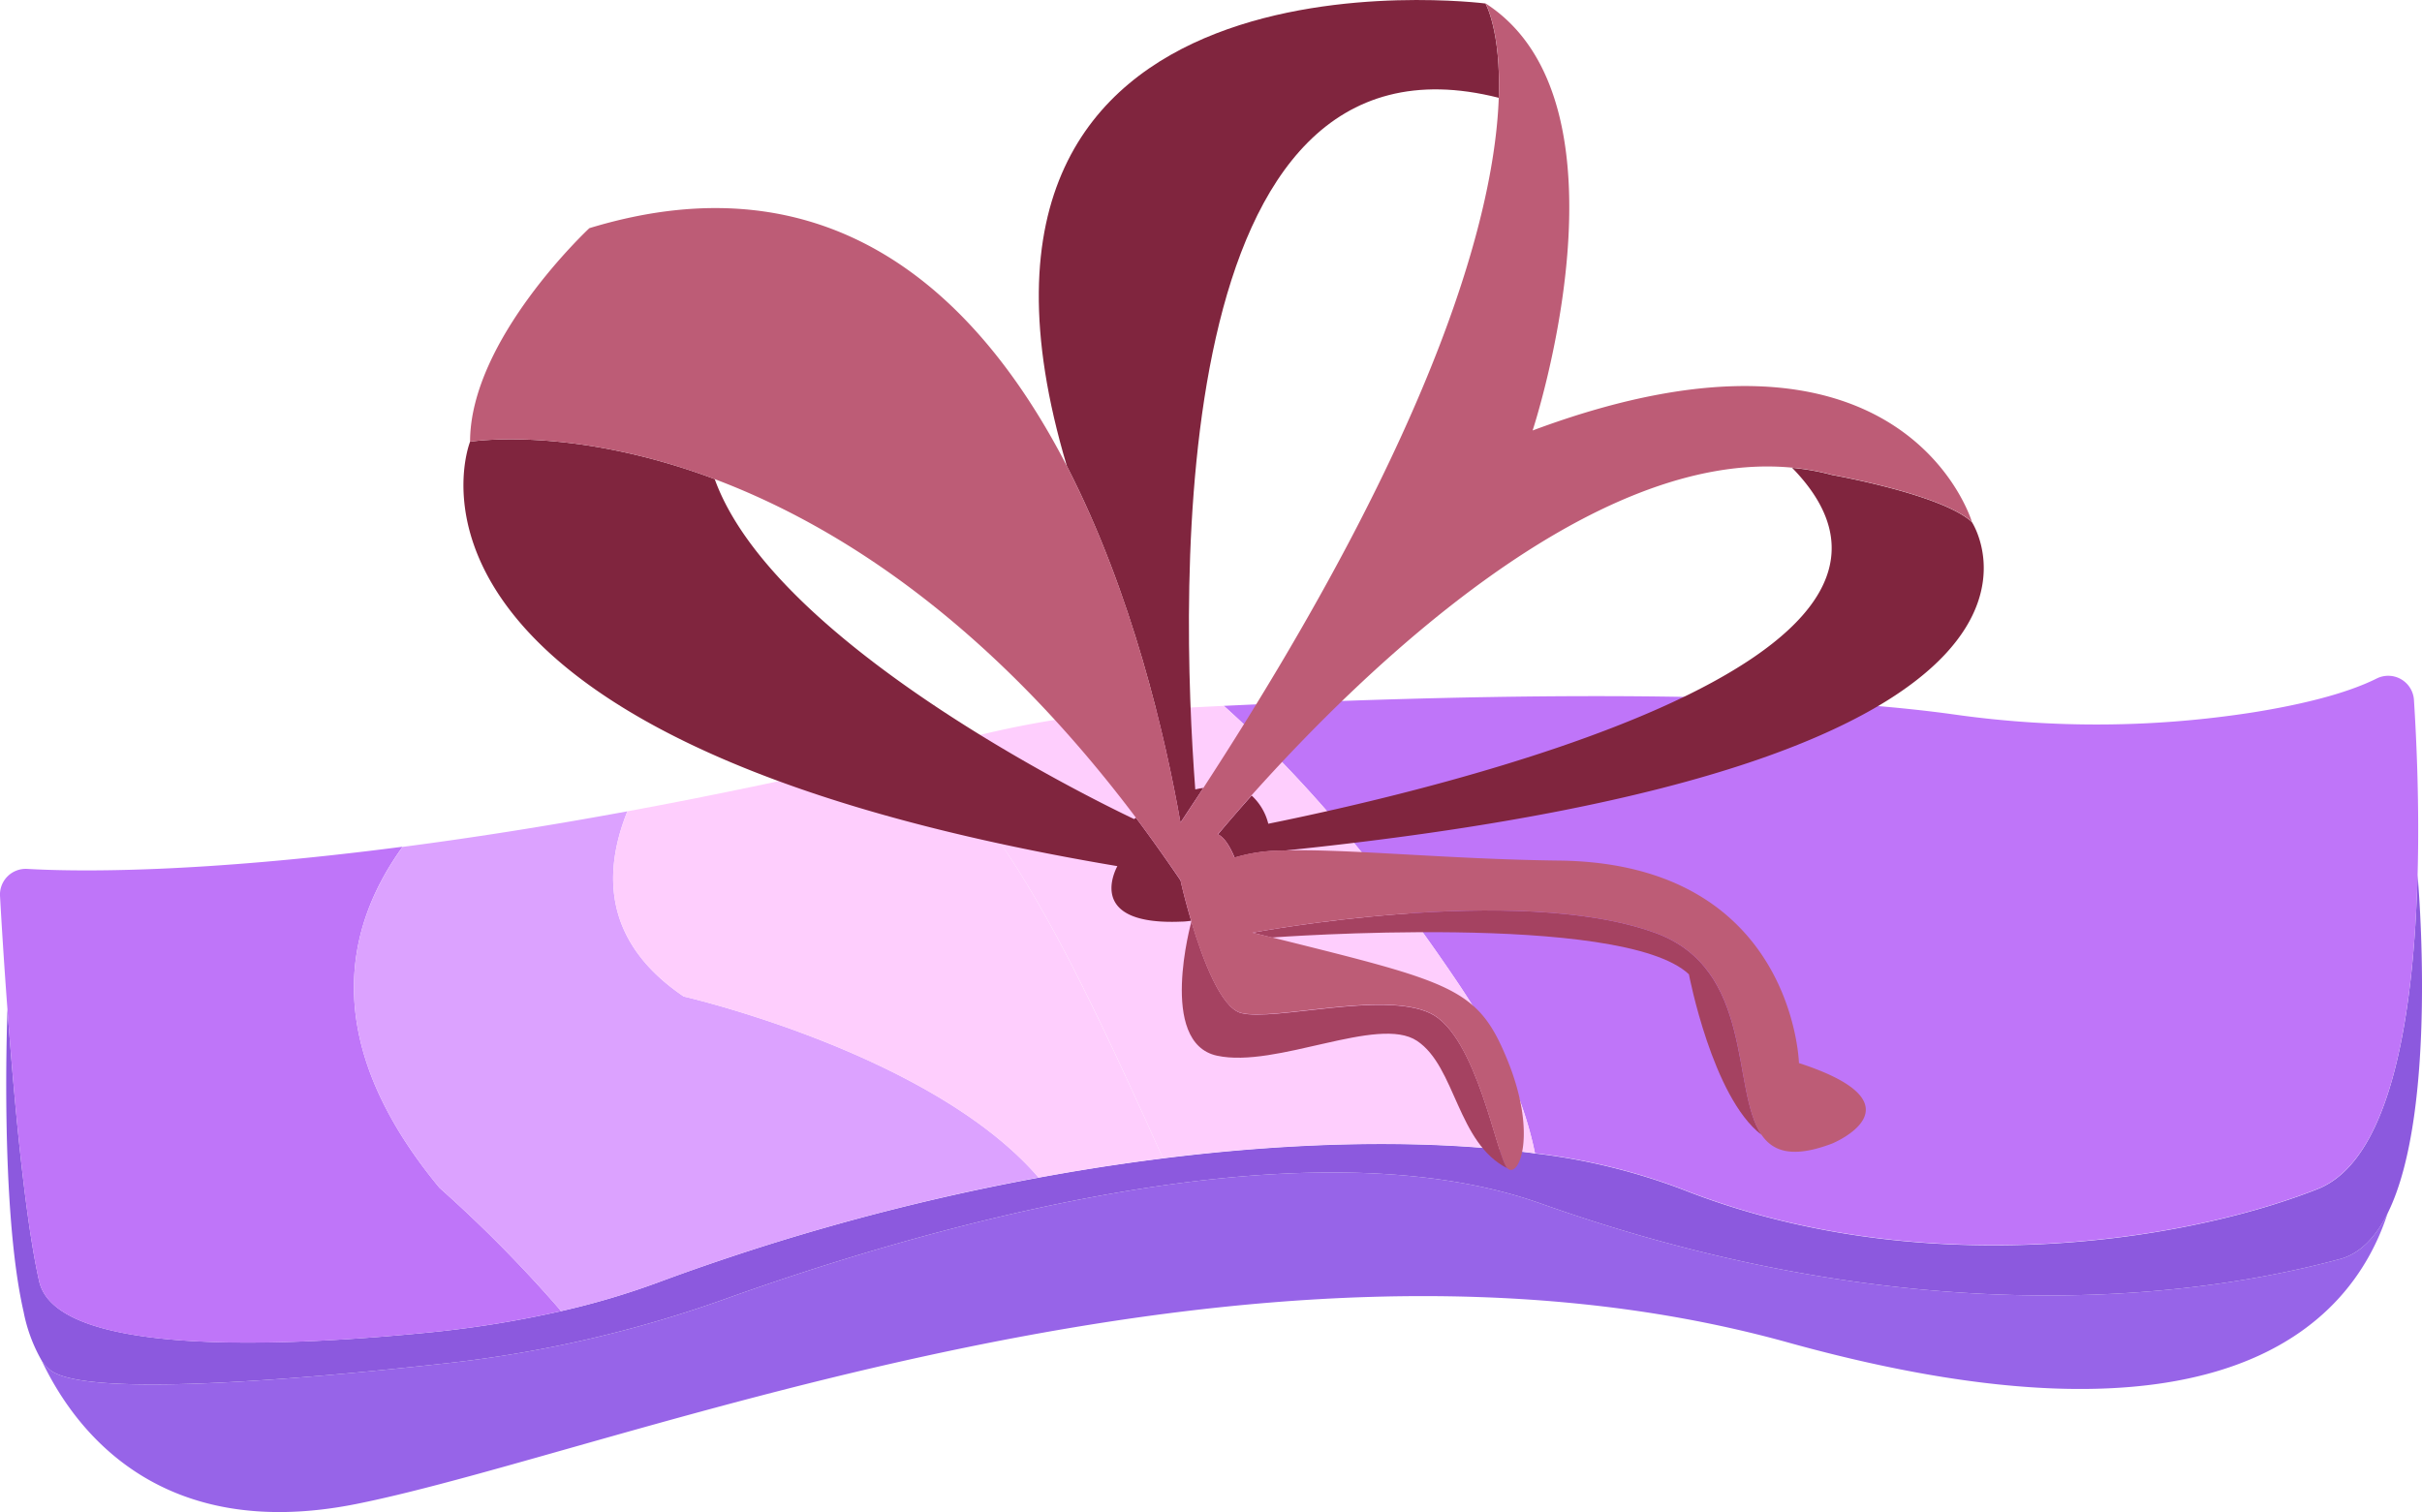 <svg id="Layer_2" data-name="Layer 2" xmlns="http://www.w3.org/2000/svg" viewBox="0 0 436.51 272.59"><defs><style>.cls-1{fill:#e56a9d;}.cls-2{fill:#9764e8;}.cls-3{fill:#8c59de;}.cls-4{fill:#bf75f9;}.cls-5{fill:#dca2ff;}.cls-6{fill:#fecefd;}.cls-7{fill:none;}.cls-8{fill:#80253e;}.cls-9{fill:#a54261;}.cls-10{fill:#bd5c76;}</style></defs><polygon class="cls-1" points="4.24 236.4 4.24 236.4 4.24 236.4 4.24 236.4"/><path class="cls-2" d="M454,297.33c-33.34,9-84,11.34-144-10-43.79-15.57-112.78,4.93-146.87,17.14a220.18,220.18,0,0,1-49.8,11.58c-27.65,3.09-65.74,6.29-72,1.28a7.84,7.84,0,0,1-1.68-2c5.8,12.46,21.09,33.3,56.85,26.15,47.64-9.53,160.4-56.21,258-29.12,76.82,21.33,101.31-2.29,108.11-23.33C460.49,293.32,457.69,296.34,454,297.33Z" transform="translate(-32.28 -70.37)"/><path class="cls-3" d="M41.33,317.33c6.26,5,44.35,1.81,72-1.28a220.18,220.18,0,0,0,49.8-11.58c34.09-12.21,103.08-32.71,146.87-17.14,60,21.34,110.66,19,144,10,3.69-1,6.49-4,8.61-8.28,9.2-18.55,5.42-60.59,5.38-61-.64,24.18-4.48,51.32-18,56.66-25.33,10-72.67,16.66-114.67,0a112,112,0,0,0-26.41-6.42c-19.11-2.55-42.26-2.2-67.05.9-7.35.92-14.85,2.08-22.42,3.48A412,412,0,0,0,151,301.5a139.46,139.46,0,0,1-17.57,5.21,192.55,192.55,0,0,1-24.5,3.92c-27.36,2.66-66.57,4.06-69.59-9.3-2.53-11.19-4.47-32.17-5.71-49,0,0-1.43,35.59,2.9,54.49h0a28.61,28.61,0,0,0,3.13,8.58A7.84,7.84,0,0,0,41.33,317.33Z" transform="translate(-32.28 -70.37)"/><path class="cls-4" d="M39.33,301.33c3,13.36,42.23,12,69.59,9.3a192.55,192.55,0,0,0,24.5-3.92A239.71,239.71,0,0,0,111.5,284.5C90.13,258.68,94,238,104.85,223c-36.53,4.76-58.42,4.53-67.67,4A4.64,4.64,0,0,0,32.29,232c.26,4.67.71,12,1.33,20.3C34.86,269.16,36.8,290.14,39.33,301.33Z" transform="translate(-32.28 -70.37)"/><path class="cls-4" d="M295,247.5c7.71,11.44,12.1,21.68,13.92,30.75a112,112,0,0,1,26.41,6.42c42,16.66,89.34,10,114.67,0,13.51-5.34,17.35-32.48,18-56.66.33-12.38-.18-24-.66-31.47a4.65,4.65,0,0,0-6.72-3.86c-5.57,2.78-13.72,4.73-22.26,6.1a183,183,0,0,1-54.05.36c-35.92-5-95.54-3.24-131.46-1.53C265.73,209.17,280,225.22,295,247.5Z" transform="translate(-32.28 -70.37)"/><path class="cls-5" d="M111.5,284.5a239.71,239.71,0,0,1,21.92,22.21A139.46,139.46,0,0,0,151,301.5a412,412,0,0,1,68.46-18.87C200.13,260.2,155.5,250,155.5,250c-13.84-9.39-14.92-21.44-10.15-33.38-15.1,2.78-28.58,4.86-40.5,6.41C94,238,90.13,258.68,111.5,284.5Z" transform="translate(-32.28 -70.37)"/><path class="cls-6" d="M241.87,279.15c24.79-3.1,47.94-3.45,67.05-.9-1.82-9.07-6.21-19.31-13.92-30.75-15-22.28-29.27-38.33-42.16-49.89-5,.24-9.47.48-13.4.69A169.59,169.59,0,0,0,208.31,203q-5.34,1.32-10.5,2.54C214.06,219.18,226,243.85,241.87,279.15Z" transform="translate(-32.28 -70.37)"/><path class="cls-6" d="M155.5,250s44.63,10.2,63.95,32.63c7.57-1.4,15.07-2.56,22.42-3.48-15.92-35.3-27.81-60-44.06-73.65-19.3,4.58-36.76,8.23-52.46,11.12C140.58,228.56,141.66,240.61,155.5,250Z" transform="translate(-32.28 -70.37)"/><path class="cls-7" d="M236.67,218a2.6,2.6,0,0,1,.31-.25c-26.79-35.62-54.11-52.84-75.91-61C171.74,186.38,229.22,214.49,236.67,218Z" transform="translate(-32.28 -70.37)"/><path class="cls-7" d="M247.7,212.67c.49-.11,1-.2,1.46-.27C292.51,145.77,301.7,107.49,302.4,88h0C242.06,72.71,245,177,247.7,212.67Z" transform="translate(-32.28 -70.37)"/><path class="cls-7" d="M257.83,213.78a10.2,10.2,0,0,1,3,5.08c30.73-6.22,128.53-29.19,94.41-64.16C319.22,151.24,278.16,191,257.83,213.78Z" transform="translate(-32.28 -70.37)"/><path class="cls-8" d="M237,217.77a2.6,2.6,0,0,0-.31.25c-7.45-3.53-64.93-31.64-75.6-61.29C135.11,147,117,150,117,150s-21.38,53.27,116.66,76.5c-.72,1.36-5.15,10.75,11.61,10,.58,0,1.14-.09,1.69-.14-1.17-3.94-1.87-7.07-1.91-7.27Q241,223.14,237,217.77Z" transform="translate(-32.28 -70.37)"/><path class="cls-8" d="M249.16,212.4c-.48.07-1,.16-1.46.27C245,177,242.06,72.71,302.4,88h0c.42-12.07-2.4-17-2.4-17s-104.35-13.39-75.44,83.39h0c11.83,23,17.77,48.95,20.47,64.27Q247.15,215.49,249.16,212.4Z" transform="translate(-32.28 -70.37)"/><path class="cls-8" d="M387.68,164.5c-5.33-5-25.18-8.5-25.18-8.5a42.68,42.68,0,0,0-7.23-1.3c34.12,35-63.68,57.94-94.41,64.16a10.2,10.2,0,0,0-3-5.08c-2.29,2.57-4.33,4.93-6.06,7,1.15.54,2.14,2.15,3,4.19a29.79,29.79,0,0,1,8.87-1.26C416.28,208.08,387.68,164.5,387.68,164.5Z" transform="translate(-32.28 -70.37)"/><path class="cls-9" d="M290,253c-8.5-4-28,1.5-34,0-3.71-.93-7-9.83-9-16.51,0,.06-6.09,21.85,4.61,24.18s29.06-7.34,36.06-2.67,7.21,18.44,16.33,23C302,279,298.5,257,290,253Z" transform="translate(-32.28 -70.37)"/><path class="cls-9" d="M330.5,238.5c-25-9-72.5,0-72.5,0l3.49.87h0s63.18-4.7,75.18,6.63c0,0,4.22,22.2,13.1,28.95C344.19,266.86,348.55,245,330.5,238.5Z" transform="translate(-32.28 -70.37)"/><path class="cls-10" d="M251.77,220.75c1.73-2,3.77-4.4,6.06-7,20.33-22.76,61.39-62.54,97.44-59.08a42.68,42.68,0,0,1,7.23,1.3s19.85,3.5,25.18,8.5c0,0-12.18-41.5-79.18-16.5,0,0,19.5-59-8.5-77,0,0,2.82,4.9,2.4,17-.7,19.52-9.89,57.8-53.24,124.43q-2,3.09-4.12,6.27c-2.7-15.32-8.64-41.31-20.47-64.27-15.9-30.83-42.43-56.2-86.07-42.9,0,0-21.5,20-21.5,38.5,0,0,18.11-3,44.07,6.73,21.8,8.2,49.12,25.42,75.91,61q4,5.37,8.07,11.31c0,.2.74,3.33,1.91,7.27a1,1,0,0,0,0,.14c2,6.68,5.29,15.58,9,16.51,6,1.5,25.5-4,34,0s12,26,14,28,5.5-6,0-19.5c-5.32-13.05-9.7-13.95-42.51-22.13L258,238.5s47.5-9,72.5,0c18.05,6.5,13.69,28.36,19.27,36.45,2.15,3.12,5.78,4.19,12.73,1.55,0,0,17-7-6-14.5,0,0-.95-36-43.23-36.5-20.09-.24-38.31-2.17-49.65-1.82a29.79,29.79,0,0,0-8.87,1.26C253.91,222.9,252.92,221.29,251.77,220.75Z" transform="translate(-32.28 -70.37)"/></svg>